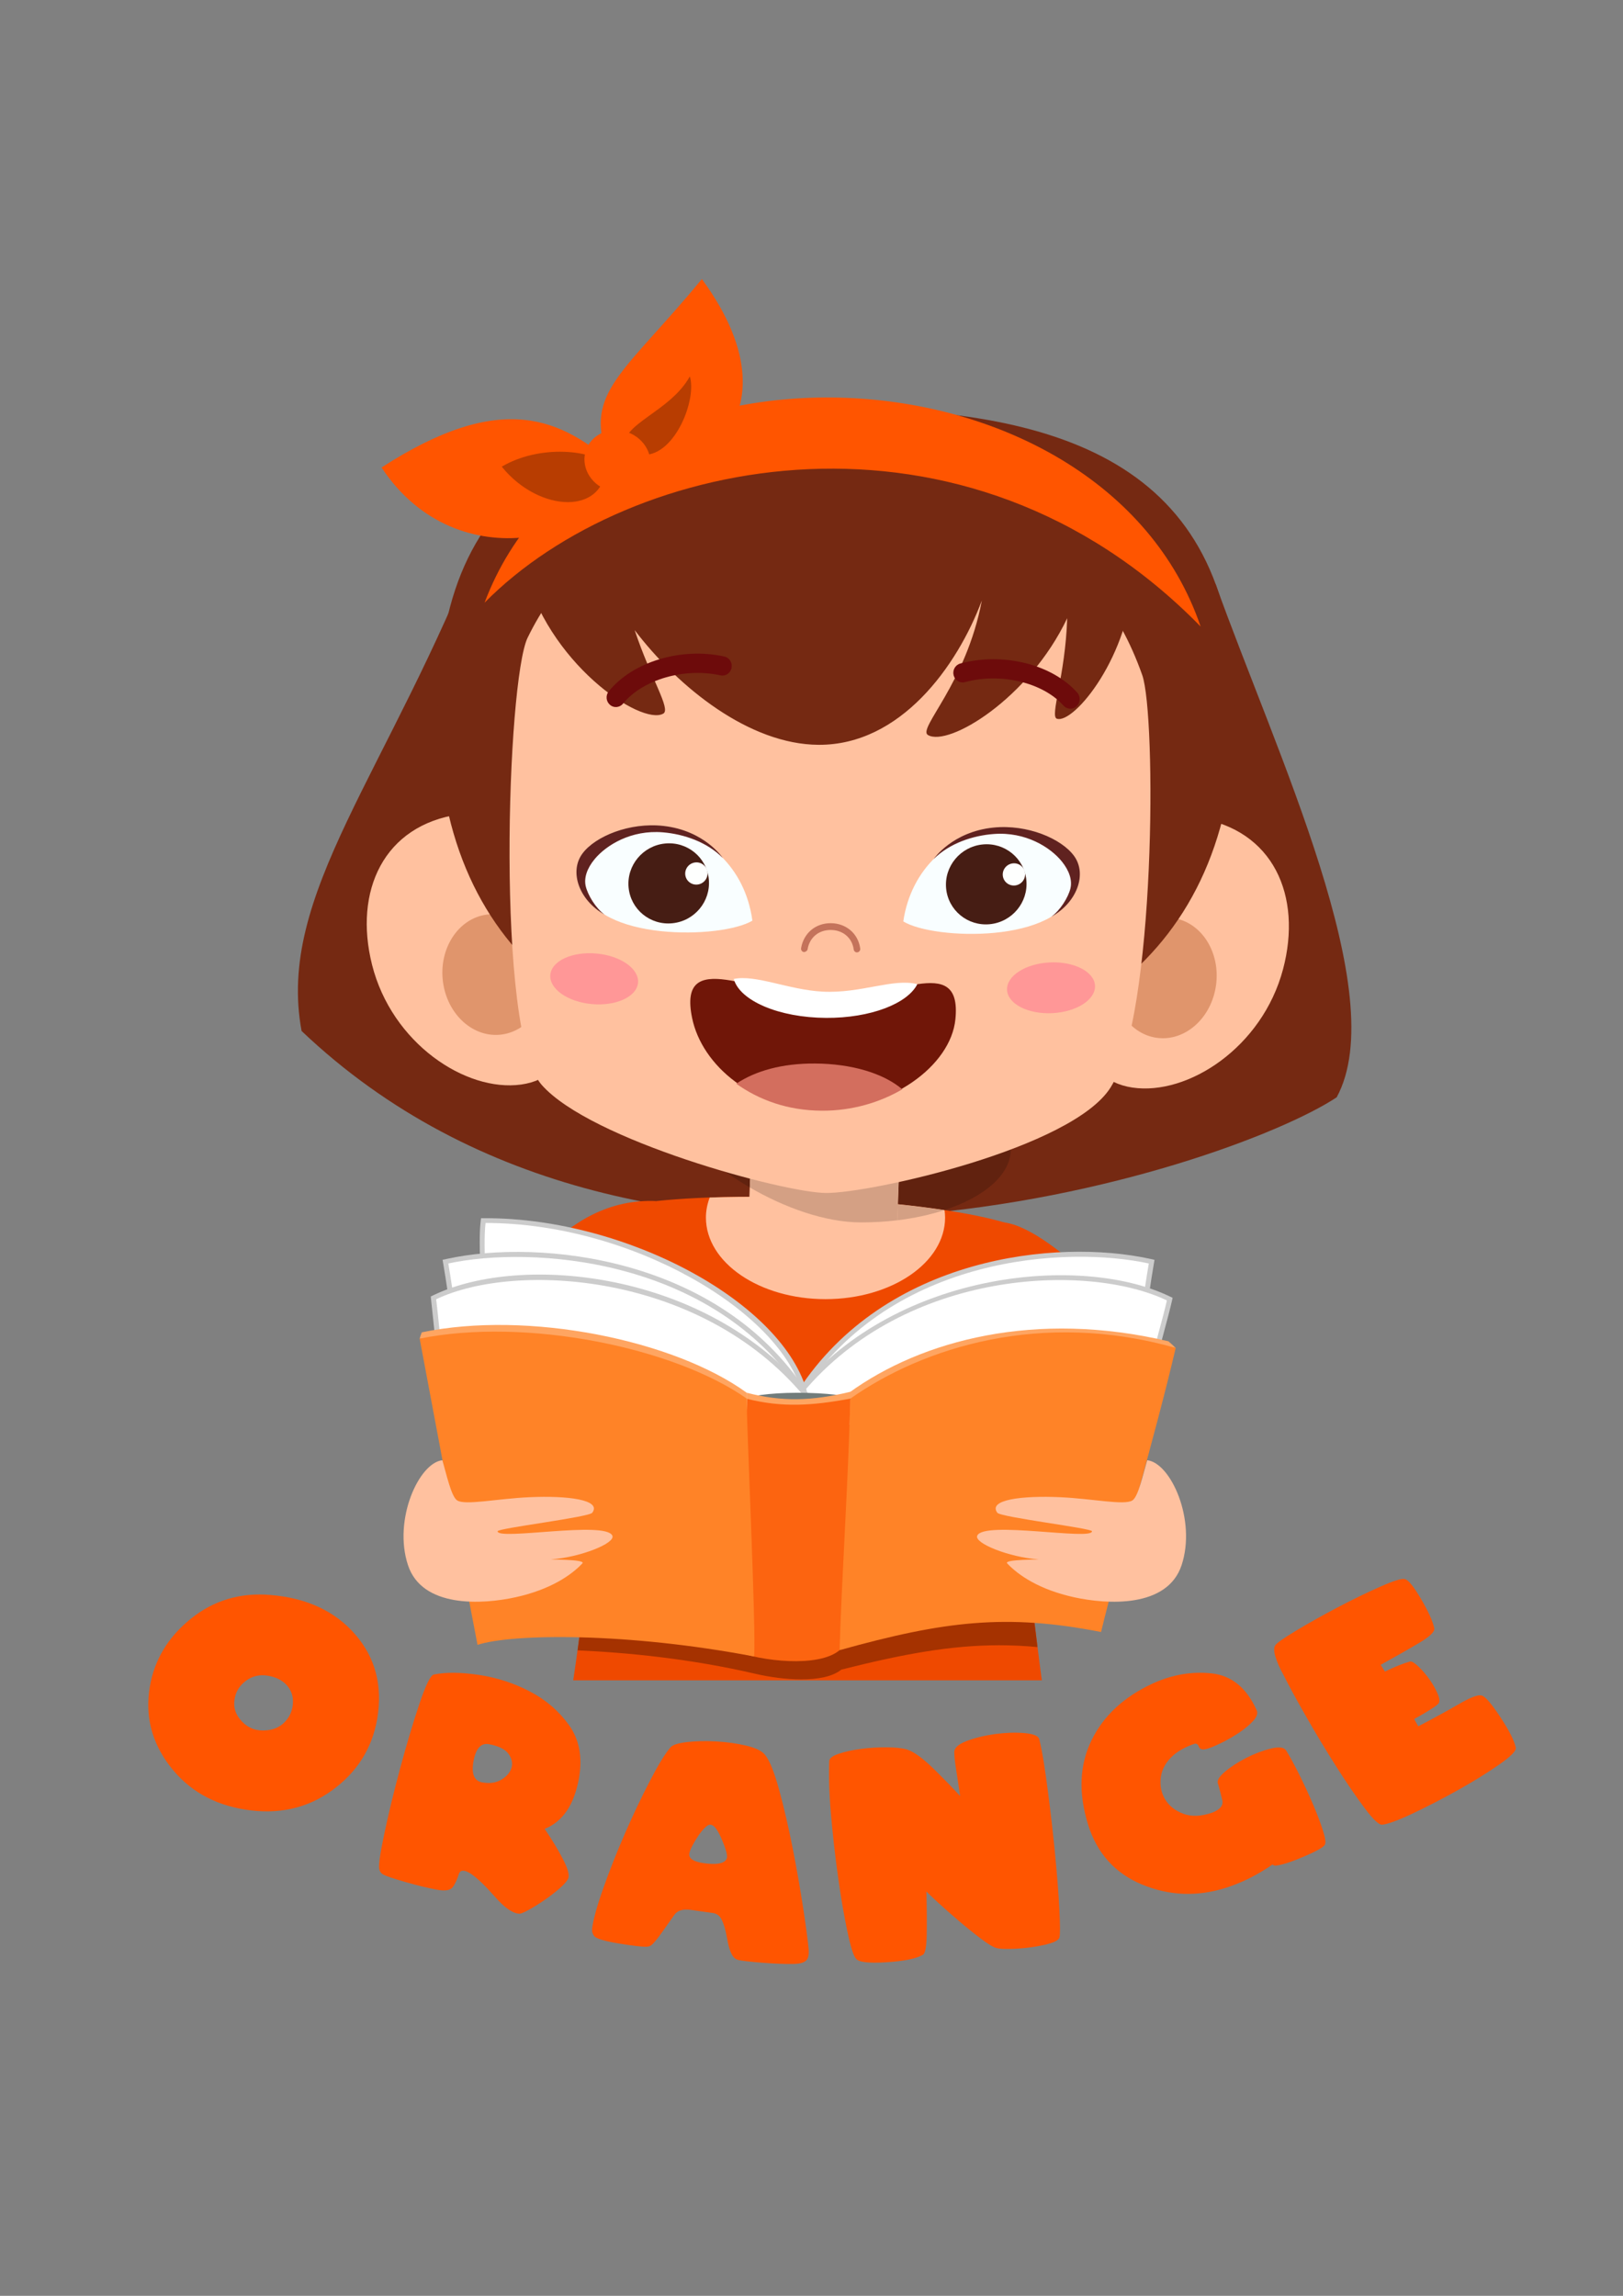 <?xml version="1.0" encoding="UTF-8" standalone="no"?>
<!-- Created with Inkscape (http://www.inkscape.org/) -->

<svg
   width="210mm"
   height="297mm"
   viewBox="0 0 210 297"
   version="1.1"
   id="svg8129"
   inkscape:version="1.2 (1:1.2.1+202207142221+cd75a1ee6d)"
   sodipodi:docname="orange.svg"
   xmlns:inkscape="http://www.inkscape.org/namespaces/inkscape"
   xmlns:sodipodi="http://sodipodi.sourceforge.net/DTD/sodipodi-0.dtd"
   xmlns="http://www.w3.org/2000/svg"
   xmlns:svg="http://www.w3.org/2000/svg">
  <rect x="0" y="0" width="210" height="297" fill="#808080" stroke="none"/>
  <sodipodi:namedview
     id="namedview8131"
     pagecolor="#ffffff"
     bordercolor="#000000"
     borderopacity="0.25"
     inkscape:showpageshadow="2"
     inkscape:pageopacity="0.0"
     inkscape:pagecheckerboard="0"
     inkscape:deskcolor="#d1d1d1"
     inkscape:document-units="mm"
     showgrid="false"
     inkscape:zoom="0.78127806"
     inkscape:cx="397.42573"
     inkscape:cy="561.89982"
     inkscape:window-width="1920"
     inkscape:window-height="1031"
     inkscape:window-x="0"
     inkscape:window-y="25"
     inkscape:window-maximized="1"
     inkscape:current-layer="layer1" />
  <defs
     id="defs8126" />
  <g
     inkscape:label="Layer 1"
     inkscape:groupmode="layer"
     id="layer1">
    <path
       d="M 62.36,68.999 C 50.218,100.164 35.722,115.671 39.023,133.374 83.869,176.049 158.809,151.3 172.953,141.956 180.149,128.688 165.135,97.47 157.289,75.567 124.307,75.403 79.604,65.663 62.36,68.999"
       style="fill:#752912;fill-opacity:1;fill-rule:nonzero;stroke:none;stroke-width:0.027"
       id="path1322" />
    <path
       d="m 134.801,217.374 c -1.67,-12.502 -4.49,-37.006 -4.326,-59.07 -9.315,-2.929 -32.029,-4.348 -45.562,-2.929 -5.203,6.798 -7.097,37.495 -10.741,61.999 h 60.63"
       style="fill:#ef4900;fill-opacity:1;fill-rule:nonzero;stroke:none;stroke-width:0.027"
       id="path1324" />
    <path
       d="m 149.272,173.811 c -2.915,5.672 -10.436,12.808 -15.774,13.932 -3.023,-2.786 -17.122,-15.148 -3.661,-29.603 6.648,0.642 19.435,15.671 19.435,15.671"
       style="fill:#ef4900;fill-opacity:1;fill-rule:nonzero;stroke:none;stroke-width:0.027"
       id="path1326" />
    <path
       d="m 122.285,157.508 c 0,-0.322 -0.031,-0.642 -0.072,-0.959 -8.78,-1.335 -20.639,-1.977 -30.387,-1.628 -0.308,0.83 -0.488,1.694 -0.488,2.588 0,5.831 6.928,10.557 15.472,10.557 8.547,0 15.475,-4.726 15.475,-10.557"
       style="fill:#ffc19f;fill-opacity:1;fill-rule:nonzero;stroke:none;stroke-width:0.027"
       id="path1328" />
    <path
       d="m 116.508,146.658 -0.43,12.063 c -0.094,2.593 -4.473,4.557 -9.784,4.385 -5.308,-0.172 -9.537,-2.413 -9.446,-5.009 l 0.43,-12.063 19.23,0.624"
       style="fill:#ffc19f;fill-opacity:1;fill-rule:nonzero;stroke:none;stroke-width:0.027"
       id="path1330" />
    <path
       d="m 143.997,66.763 c -7.327,-4.414 -21.41,-7.438 -34.172,-8.434 -13.878,-1.084 -28.326,-0.357 -36.322,3.766 -5.289,2.728 -13.176,25.532 -10.594,23.806 2.954,-1.972 7.535,-3.587 12.99,-4.787 0.86,-2.516 5.067,-8.63 5.857,-9.423 -0.377,1.335 -1.187,6.069 -1.592,8.593 6.781,-1.15 14.488,-1.726 21.959,-1.649 0.05,-2.714 1.719,-6.127 1.742,-6.309 0.799,0.87 2.244,4.776 2.865,6.439 1.12,0.053 2.232,0.122 3.325,0.206 10.034,0.785 17.408,1.961 23.243,3.502 0.3,-8.371 0.452,-10.982 0.352,-10.416 0.94,1.848 1.925,7.046 1.728,11.001 2.174,0.65 4.127,1.356 5.927,2.12 0.369,-2.416 1.24,-6.304 1.37,-6.965 0.749,0.507 1.819,5.984 2.138,8.614 2.976,1.544 5.596,3.272 8.284,5.178 2.937,2.083 -3.192,-21.684 -9.099,-25.242"
       style="fill:#870404;fill-opacity:1;fill-rule:nonzero;stroke:none;stroke-width:0.027"
       id="path1332" />
    <path
       d="m 77.973,182.906 c -7.627,-0.97 -15.816,-6.008 -17.156,-8.096 5.205,-7.927 11.994,-19.958 24.094,-19.435 -3.924,8.019 -6.939,27.53 -6.939,27.53"
       style="fill:#ef4900;fill-opacity:1;fill-rule:nonzero;stroke:none;stroke-width:0.027"
       id="path1334" />
    <path
       d="m 59.273,173.042 c 5.286,3.196 15.63,8.635 18.281,9.846 l 2.843,-4.747 c -1.495,-0.584 -16.382,-9.039 -17.852,-9.861 l -3.272,4.763"
       style="fill:#f9a40d;fill-opacity:1;fill-rule:nonzero;stroke:none;stroke-width:0.027"
       id="path1336" />
    <path
       d="m 122.79,131.672 c -1.367,5.299 -7.59,9.972 -15.558,9.698 -7.965,-0.275 -14.801,-5.492 -15.123,-10.755 -0.477,-7.781 7.596,-1.676 15.575,-1.766 7.97,-0.087 17.169,-5.18 15.106,2.823"
       style="fill:#701608;fill-opacity:1;fill-rule:nonzero;stroke:none;stroke-width:0.027"
       id="path1338" />
    <path
       d="m 108.274,136.223 c -4.307,-0.148 -8.079,0.796 -10.311,2.5 2.49,1.546 5.688,2.648 9.263,2.77 4.027,0.14 7.391,-0.93 10.106,-2.643 -2.183,-1.528 -5.236,-2.495 -9.058,-2.627"
       style="fill:#d36e5e;fill-opacity:1;fill-rule:nonzero;stroke:none;stroke-width:0.027"
       id="path1340" />
    <path
       d="m 118.125,127.097 c -2.543,-0.621 -6.442,0.973 -10.414,1.015 -4.482,0.05 -8.198,-1.866 -10.999,-1.269 1.059,2.239 5.308,4.025 10.461,4.205 5.524,0.19 10.147,-1.536 10.952,-3.951"
       style="fill:#ffffff;fill-opacity:1;fill-rule:nonzero;stroke:none;stroke-width:0.027"
       id="path1342" />
    <path
       d="m 122.21,156.541 c -1.883,-0.285 -3.91,-0.539 -6.026,-0.759 l 0.322,-9.013 14.277,1.927 c -0.005,3.269 -3.406,6.15 -8.572,7.845 M 97.009,153.612 C 91.196,150.232 86.737,145.707 86.74,142.757 l 28.665,3.864 -18.126,-0.587 -0.269,7.578"
       style="fill:#61220f;fill-opacity:1;fill-rule:nonzero;stroke:none;stroke-width:0.027"
       id="path1344" />
    <path
       d="m 122.193,156.546 c -1.88,-0.285 -3.899,-0.539 -6.01,-0.759 v -0.005 c 2.116,0.219 4.143,0.473 6.026,0.759 -0.005,0.003 -0.011,0.003 -0.017,0.005"
       style="fill:#c73d00;fill-opacity:1;fill-rule:nonzero;stroke:none;stroke-width:0.027"
       id="path1346" />
    <path
       d="m 116.109,157.862 0.075,-2.075 c 2.11,0.219 4.129,0.473 6.01,0.759 -1.83,0.6 -3.883,1.049 -6.085,1.316"
       style="fill:#d4a084;fill-opacity:1;fill-rule:nonzero;stroke:none;stroke-width:0.027"
       id="path1348" />
    <path
       d="m 111.441,158.14 c -0.011,0 -0.022,0 -0.033,0 -4.654,-0.005 -9.926,-1.927 -14.399,-4.528 l 0.269,-7.578 18.126,0.587 1.101,0.148 -0.322,9.013 v 0.005 l -0.075,2.075 c -1.495,0.182 -3.059,0.278 -4.667,0.278"
       style="fill:#d4a084;fill-opacity:1;fill-rule:nonzero;stroke:none;stroke-width:0.027"
       id="path1350" />
    <path
       d="m 166.011,125.389 c -2.679,10.11 -12.316,16.371 -19.493,15.304 -7.177,-1.068 -8.461,-9.401 -7.077,-19.154 1.387,-9.75 8.328,-16.815 15.503,-15.724 9.806,1.493 13.586,10.073 11.068,19.575"
       style="fill:#ffc19f;fill-opacity:1;fill-rule:nonzero;stroke:none;stroke-width:0.027"
       id="path1352" />
    <path
       d="m 157.336,127.491 c -0.605,4.277 -4.063,7.303 -7.721,6.758 -3.658,-0.544 -6.132,-4.454 -5.524,-8.727 0.607,-4.277 4.063,-7.303 7.721,-6.758 3.658,0.544 6.132,4.451 5.524,8.727"
       style="fill:#e0956c;fill-opacity:1;fill-rule:nonzero;stroke:none;stroke-width:0.027"
       id="path1354" />
    <path
       d="m 48.138,124.803 c 2.549,10.136 12.103,16.496 19.294,15.499 7.191,-0.999 8.581,-9.317 7.324,-19.083 -1.256,-9.766 -8.106,-16.9 -15.297,-15.877 -9.823,1.396 -13.714,9.935 -11.321,19.461"
       style="fill:#ffc19f;fill-opacity:1;fill-rule:nonzero;stroke:none;stroke-width:0.027"
       id="path1356" />
    <path
       d="m 57.312,126.994 c 0.552,4.282 3.969,7.343 7.635,6.835 3.666,-0.507 6.19,-4.393 5.638,-8.675 -0.552,-4.282 -3.969,-7.34 -7.635,-6.832 -3.664,0.507 -6.187,4.39 -5.638,8.672"
       style="fill:#e0956c;fill-opacity:1;fill-rule:nonzero;stroke:none;stroke-width:0.027"
       id="path1358" />
    <path
       d="m 56.619,91.727 c -0.205,31.81 21.083,46.225 51.026,46.376 29.94,0.148 51.994,-14.051 52.202,-45.863 C 160.051,60.427 138.14,52.929 108.199,52.781 78.256,52.633 56.827,59.915 56.619,91.727"
       style="fill:#752912;fill-opacity:1;fill-rule:nonzero;stroke:none;stroke-width:0.027"
       id="path1360" />
    <path
       d="m 68.275,82.484 c -2.69,5.5 -4.16,51.028 1.789,57.834 6.309,7.221 31.391,13.987 36.821,14.014 5.813,0.029 31.843,-5.77 36.81,-13.646 5.879,-9.322 5.926,-48.189 4.102,-53.348 -6.157,-17.421 -19.471,-22.461 -40.581,-22.567 -19.746,-0.098 -31.962,3.444 -38.94,17.714"
       style="fill:#ffc19f;fill-opacity:1;fill-rule:nonzero;stroke:none;stroke-width:0.027"
       id="path1362" />
    <path
       d="m 71.207,126.106 c -0.169,1.805 2.235,3.502 5.369,3.788 3.131,0.285 5.807,-0.946 5.976,-2.751 0.169,-1.805 -2.235,-3.502 -5.369,-3.788 -3.131,-0.288 -5.81,0.944 -5.976,2.751"
       style="fill:#ff9797;fill-opacity:1;fill-rule:nonzero;stroke:none;stroke-width:0.027"
       id="path1364" />
    <path
       d="m 130.302,128.067 c 0.091,1.811 2.712,3.153 5.857,3 3.139,-0.153 5.616,-1.747 5.524,-3.558 -0.091,-1.811 -2.715,-3.156 -5.857,-3.003 -3.142,0.156 -5.616,1.747 -5.524,3.56"
       style="fill:#ff9797;fill-opacity:1;fill-rule:nonzero;stroke:none;stroke-width:0.027"
       id="path1366" />
    <path
       d="m 97.35,119.101 c -3.977,2.403 -20.35,2.667 -21.962,-4.382 -0.768,-3.373 4.332,-7.969 10.416,-7.459 5.48,0.46 10.619,4.903 11.545,11.841"
       style="fill:#f9feff;fill-opacity:1;fill-rule:nonzero;stroke:none;stroke-width:0.027"
       id="path1368" />
    <path
       d="m 75.378,110.398 c 1.658,-2.207 6.068,-4.039 10.461,-3.552 5.333,0.592 7.679,4.139 7.679,4.139 -2.027,-2.048 -5.006,-3.079 -7.746,-3.309 -4.093,-0.346 -7.308,1.641 -8.816,3.447 -0.998,1.197 -1.414,2.44 -1.173,3.502 0.263,1.15 1.287,2.855 2.432,3.687 -3.311,-1.866 -4.598,-5.572 -2.837,-7.913"
       style="fill:#602220;fill-opacity:1;fill-rule:nonzero;stroke:none;stroke-width:0.027"
       id="path1370" />
    <path
       d="m 91.715,113.762 c 0.261,2.849 -1.85,5.389 -4.717,5.675 -2.865,0.288 -5.402,-1.789 -5.666,-4.639 -0.261,-2.847 1.85,-5.389 4.717,-5.675 2.868,-0.285 5.402,1.792 5.666,4.639"
       style="fill:#461d14;fill-opacity:1;fill-rule:nonzero;stroke:none;stroke-width:0.027"
       id="path1372" />
    <path
       d="m 91.546,112.856 c 0.072,0.79 -0.513,1.496 -1.309,1.575 -0.796,0.079 -1.5,-0.497 -1.572,-1.287 -0.072,-0.79 0.513,-1.496 1.309,-1.575 0.796,-0.079 1.498,0.497 1.572,1.287"
       style="fill:#fefffe;fill-opacity:1;fill-rule:nonzero;stroke:none;stroke-width:0.027"
       id="path1374" />
    <path
       d="m 116.877,119.199 c 3.946,2.442 20.314,2.868 22.017,-4.163 0.813,-3.365 -4.229,-8.014 -10.319,-7.562 -5.486,0.404 -10.683,4.797 -11.698,11.725"
       style="fill:#f9feff;fill-opacity:1;fill-rule:nonzero;stroke:none;stroke-width:0.027"
       id="path1376" />
    <path
       d="m 138.963,110.715 c -1.633,-2.225 -6.018,-4.099 -10.416,-3.655 -5.341,0.537 -7.732,4.06 -7.732,4.06 2.052,-2.027 5.045,-3.029 7.787,-3.23 4.099,-0.307 7.288,1.713 8.772,3.534 0.982,1.205 1.384,2.453 1.129,3.513 -0.277,1.147 -1.326,2.844 -2.482,3.661 3.336,-1.832 4.673,-5.524 2.942,-7.882"
       style="fill:#602220;fill-opacity:1;fill-rule:nonzero;stroke:none;stroke-width:0.027"
       id="path1378" />
    <path
       d="m 132.801,113.884 c 0.261,2.847 -1.85,5.389 -4.717,5.675 -2.865,0.285 -5.402,-1.792 -5.666,-4.639 -0.261,-2.849 1.85,-5.389 4.717,-5.675 2.868,-0.288 5.402,1.789 5.666,4.639"
       style="fill:#461d14;fill-opacity:1;fill-rule:nonzero;stroke:none;stroke-width:0.027"
       id="path1380" />
    <path
       d="m 132.632,112.975 c 0.072,0.79 -0.513,1.496 -1.309,1.575 -0.796,0.079 -1.5,-0.497 -1.572,-1.287 -0.072,-0.79 0.513,-1.493 1.309,-1.573 0.796,-0.082 1.498,0.497 1.572,1.285"
       style="fill:#fefffe;fill-opacity:1;fill-rule:nonzero;stroke:none;stroke-width:0.027"
       id="path1382" />
    <path
       d="m 104.003,123.164 c 0.202,0.003 0.455,-0.143 0.491,-0.357 0.255,-1.528 1.434,-2.508 3.001,-2.5 1.575,0.008 2.765,1.02 2.965,2.519 0.031,0.241 0.247,0.41 0.48,0.375 0.233,-0.034 0.397,-0.256 0.363,-0.497 -0.252,-1.919 -1.817,-3.264 -3.802,-3.275 -1.975,-0.011 -3.519,1.287 -3.847,3.227 -0.039,0.241 0.116,0.468 0.349,0.507"
       style="fill:#c4735b;fill-opacity:1;fill-rule:nonzero;stroke:none;stroke-width:0.027"
       id="path1384" />
    <path
       d="m 102.755,52.754 c 33.765,0.167 43.957,18.523 43.865,21.504 -0.316,10.501 -7.682,19.448 -9.873,18.721 -0.943,-0.315 1.101,-5.535 1.337,-12.999 -4.97,10.448 -15.381,16.665 -18.015,15.108 -1.392,-0.825 4.936,-6.626 6.972,-17.402 -3.192,8.529 -10.53,18.721 -21.124,18.668 -8.949,-0.045 -18.118,-7.39 -23.8,-14.838 2.119,6.335 4.717,10.226 3.705,10.802 C 82.974,93.942 70.685,85.722 67.748,73.215 67.069,70.326 75.796,52.62 102.755,52.754"
       style="fill:#752912;fill-opacity:1;fill-rule:nonzero;stroke:none;stroke-width:0.027"
       id="path1386" />
    <path
       d="m 89.552,131.693 c 1.265,6.153 7.943,11.807 16.789,11.849 8.844,0.045 16.67,-5.643 17.278,-11.68 0.899,-8.923 -8.342,-2.268 -17.186,-2.73 -8.83,-0.463 -18.786,-6.732 -16.881,2.561"
       style="fill:#701608;fill-opacity:1;fill-rule:nonzero;stroke:none;stroke-width:0.027"
       id="path1388" />
    <path
       d="m 105.429,137.582 c 4.781,0.024 8.919,1.279 11.315,3.338 -2.837,1.665 -6.434,2.786 -10.405,2.767 -4.471,-0.024 -8.148,-1.406 -11.076,-3.494 2.493,-1.66 5.921,-2.633 10.167,-2.611"
       style="fill:#d36e5e;fill-opacity:1;fill-rule:nonzero;stroke:none;stroke-width:0.027"
       id="path1390" />
    <path
       d="m 94.94,126.645 c 2.851,-0.6 7.097,1.409 11.498,1.639 4.967,0.259 9.177,-1.776 12.255,-0.965 -1.281,2.527 -6.076,4.39 -11.798,4.361 -6.135,-0.032 -11.176,-2.223 -11.956,-5.035"
       style="fill:#ffffff;fill-opacity:1;fill-rule:nonzero;stroke:none;stroke-width:0.027"
       id="path1392" />
    <path
       d="m 79.865,91.455 c 0.286,-0.042 0.557,-0.19 0.754,-0.433 2.529,-3.114 7.945,-4.686 12.602,-3.653 0.643,0.151 1.292,-0.283 1.434,-0.957 0.141,-0.669 -0.272,-1.332 -0.924,-1.477 -5.552,-1.234 -11.847,0.655 -14.962,4.493 -0.427,0.526 -0.361,1.311 0.15,1.75 0.275,0.238 0.618,0.328 0.946,0.278"
       style="fill:#6d0b0b;fill-opacity:1;fill-rule:nonzero;stroke:none;stroke-width:0.027"
       id="path1394" />
    <path
       d="m 138.375,91.682 c 0.33,0.032 0.671,-0.071 0.935,-0.322 0.491,-0.465 0.527,-1.25 0.075,-1.758 -3.27,-3.679 -9.637,-5.257 -15.134,-3.764 -0.646,0.177 -1.032,0.856 -0.862,1.52 0.169,0.666 0.829,1.068 1.473,0.885 4.609,-1.258 10.089,0.05 12.743,3.042 0.208,0.233 0.485,0.367 0.771,0.396"
       style="fill:#6d0b0b;fill-opacity:1;fill-rule:nonzero;stroke:none;stroke-width:0.027"
       id="path1396" />
    <path
       d="M 155.348,81.051 C 142.591,43.668 76.756,40.578 62.701,77.964 81.515,58.897 124.914,49.94 155.348,81.051"
       style="fill:#ff5500;fill-opacity:1;fill-rule:nonzero;stroke:none;stroke-width:0.027"
       id="path1398" />
    <path
       d="M 80.012,60.66 C 78.963,69.469 59.265,75.469 49.367,60.478 64.87,50.458 72.674,53.984 80.012,60.66"
       style="fill:#ff5500;fill-opacity:1;fill-rule:nonzero;stroke:none;stroke-width:0.027"
       id="path1400" />
    <path
       d="m 73.478,64.96 c -2.771,0 -6.14,-1.589 -8.556,-4.591 2.385,-1.401 5.139,-1.932 7.538,-1.932 3.386,0 6.057,1.063 5.943,2.233 -0.28,2.907 -2.343,4.29 -4.925,4.29"
       style="fill:#b83d01;fill-opacity:1;fill-rule:nonzero;stroke:none;stroke-width:0.027"
       id="path1402" />
    <path
       d="M 78.251,57.969 C 87.563,65 104.844,55.223 90.816,36.103 81.249,47.709 75.99,50.5 78.251,57.969"
       style="fill:#ff5500;fill-opacity:1;fill-rule:nonzero;stroke:none;stroke-width:0.027"
       id="path1404" />
    <path
       d="m 83.29,58.857 c -0.788,0 -1.625,-0.264 -2.496,-0.872 -0.563,-3.169 5.868,-4.636 8.461,-9.285 0.924,2.839 -1.822,10.157 -5.965,10.157"
       style="fill:#b83d01;fill-opacity:1;fill-rule:nonzero;stroke:none;stroke-width:0.027"
       id="path1406" />
    <path
       d="m 82.533,62.936 c -1.853,1.271 -4.537,0.83 -5.996,-0.983 -1.459,-1.816 -1.14,-4.314 0.713,-5.585 1.855,-1.269 4.54,-0.827 5.999,0.986 1.456,1.813 1.137,4.314 -0.716,5.582"
       style="fill:#ff5500;fill-opacity:1;fill-rule:nonzero;stroke:none;stroke-width:0.027"
       id="path1408" />
    <path
       d="m 37.847,220.818 c 0.177,-1.044 -0.028,-1.932 -0.618,-2.667 -0.593,-0.732 -1.456,-1.189 -2.59,-1.372 -1.068,-0.172 -2.011,0.053 -2.825,0.663 -0.815,0.613 -1.298,1.385 -1.451,2.321 -0.204,1.126 0.127,2.128 0.993,2.992 0.864,0.87 1.935,1.229 3.208,1.081 0.879,-0.085 1.611,-0.412 2.196,-0.981 0.585,-0.571 0.946,-1.25 1.087,-2.038 z m 10.96,1.546 c -0.666,3.822 -2.607,6.904 -5.835,9.243 -3.225,2.342 -6.978,3.172 -11.253,2.492 -4.123,-0.655 -7.368,-2.529 -9.736,-5.622 -2.367,-3.092 -3.233,-6.521 -2.596,-10.279 0.598,-3.494 2.369,-6.425 5.317,-8.796 2.945,-2.371 6.371,-3.394 10.281,-3.066 4.706,0.386 8.37,2.093 10.985,5.112 2.615,3.021 3.558,6.661 2.837,10.916"
       style="fill:#ff5500;fill-opacity:1;fill-rule:nonzero;stroke:none;stroke-width:0.027"
       id="path1410" />
    <path
       d="m 62.382,230.577 c 0.951,0.18 1.772,0.069 2.465,-0.336 0.691,-0.407 1.131,-0.909 1.326,-1.514 0.189,-0.605 0.067,-1.211 -0.366,-1.821 -0.435,-0.613 -1.281,-1.033 -2.538,-1.266 -1.032,-0.19 -1.697,0.534 -2,2.181 -0.302,1.641 0.067,2.561 1.112,2.757 z m 8.09,6.016 c 0.921,1.353 1.694,2.63 2.327,3.835 0.635,1.203 0.882,2.038 0.746,2.506 -0.111,0.336 -0.474,0.774 -1.09,1.316 -0.616,0.542 -1.292,1.065 -2.033,1.57 -0.738,0.505 -1.431,0.936 -2.077,1.29 -0.652,0.354 -1.065,0.502 -1.248,0.449 -0.838,-0.085 -1.864,-0.814 -3.07,-2.196 -1.212,-1.38 -2.227,-2.358 -3.053,-2.934 -0.813,-0.531 -1.334,-0.566 -1.567,-0.1 -0.258,0.838 -0.546,1.451 -0.86,1.842 -0.313,0.389 -0.996,0.484 -2.052,0.285 -1.204,-0.23 -2.56,-0.56 -4.066,-0.994 -1.503,-0.431 -2.443,-0.748 -2.818,-0.949 -0.266,-0.13 -0.441,-0.346 -0.527,-0.65 -0.141,-0.386 0.064,-1.9 0.621,-4.541 0.555,-2.643 1.24,-5.484 2.058,-8.519 0.815,-3.034 1.642,-5.802 2.474,-8.297 0.838,-2.498 1.467,-3.79 1.897,-3.877 1.553,-0.317 3.494,-0.299 5.821,0.048 2.324,0.346 4.523,1.057 6.589,2.133 2.069,1.076 3.761,2.529 5.078,4.361 1.312,1.832 1.753,4.073 1.315,6.724 -0.605,3.531 -2.094,5.762 -4.465,6.698"
       style="fill:#ff5500;fill-opacity:1;fill-rule:nonzero;stroke:none;stroke-width:0.027"
       id="path1412" />
    <path
       d="m 91.485,236.206 c -0.477,0.362 -0.998,1.012 -1.553,1.945 -0.56,0.938 -0.804,1.567 -0.74,1.895 0.111,0.555 0.893,0.904 2.343,1.044 1.45,0.143 2.282,-0.085 2.504,-0.679 0.13,-0.362 -0.119,-1.261 -0.752,-2.701 -0.635,-1.44 -1.234,-1.943 -1.803,-1.504 z m -14.626,14.217 c -0.202,-0.272 -0.286,-0.581 -0.244,-0.933 0.147,-1.168 0.624,-2.892 1.428,-5.17 0.804,-2.281 1.736,-4.639 2.795,-7.076 1.059,-2.432 2.135,-4.702 3.231,-6.809 1.09,-2.107 1.983,-3.576 2.693,-4.395 0.275,-0.317 0.99,-0.539 2.133,-0.674 1.145,-0.13 2.393,-0.159 3.744,-0.085 1.353,0.074 2.637,0.251 3.855,0.531 1.217,0.283 2.047,0.669 2.468,1.174 0.616,0.737 1.229,2.278 1.864,4.607 0.635,2.331 1.217,4.853 1.75,7.565 0.532,2.714 0.985,5.307 1.362,7.784 0.372,2.477 0.605,4.224 0.696,5.241 0.055,0.743 -0.069,1.237 -0.374,1.483 -0.308,0.246 -0.799,0.378 -1.467,0.396 -1.137,0.029 -2.535,-0.024 -4.19,-0.156 -1.658,-0.135 -2.69,-0.254 -3.101,-0.357 -0.161,-0.048 -0.302,-0.122 -0.43,-0.222 -0.41,-0.33 -0.738,-1.144 -0.971,-2.458 -0.233,-1.311 -0.519,-2.231 -0.851,-2.754 -0.197,-0.309 -0.488,-0.513 -0.871,-0.616 l -3.098,-0.439 c -0.973,-0.108 -1.65,0.111 -2.027,0.661 -0.491,0.706 -1.046,1.488 -1.664,2.347 -0.616,0.859 -1.054,1.382 -1.315,1.567 -0.133,0.116 -0.316,0.182 -0.552,0.201 -0.532,0.037 -1.753,-0.103 -3.666,-0.418 -1.914,-0.317 -2.979,-0.648 -3.198,-0.996"
       style="fill:#ff5500;fill-opacity:1;fill-rule:nonzero;stroke:none;stroke-width:0.027"
       id="path1414" />
    <path
       d="m 137.08,250.659 c -0.119,0.304 -0.552,0.563 -1.295,0.774 -0.743,0.211 -1.575,0.375 -2.488,0.494 -0.918,0.119 -1.797,0.185 -2.648,0.198 -0.849,0.016 -1.434,-0.026 -1.753,-0.127 -0.452,-0.137 -1.131,-0.552 -2.041,-1.248 -0.912,-0.693 -1.85,-1.448 -2.815,-2.27 -0.962,-0.822 -1.844,-1.599 -2.646,-2.334 -0.799,-0.735 -1.309,-1.218 -1.525,-1.451 0.053,2.165 0.064,4.025 0.039,5.585 -0.031,1.557 -0.191,2.429 -0.491,2.603 -0.887,0.513 -2.482,0.83 -4.778,0.967 -2.293,0.14 -3.589,-0.018 -3.885,-0.476 -0.319,-0.333 -0.693,-1.52 -1.123,-3.563 -0.433,-2.04 -0.832,-4.398 -1.206,-7.068 -0.374,-2.67 -0.679,-5.384 -0.915,-8.141 -0.238,-2.757 -0.283,-5.017 -0.214,-6.785 0.014,-0.354 0.424,-0.669 1.245,-0.944 0.821,-0.272 1.775,-0.481 2.868,-0.626 1.09,-0.14 2.194,-0.209 3.317,-0.204 1.12,0.008 1.991,0.1 2.615,0.28 0.912,0.283 2.119,1.166 3.611,2.646 1.495,1.48 2.585,2.606 3.275,3.378 -0.186,-1.287 -0.355,-2.426 -0.513,-3.418 -0.158,-0.989 -0.238,-1.723 -0.241,-2.199 -0.039,-0.581 0.491,-1.078 1.597,-1.499 1.104,-0.418 2.335,-0.719 3.688,-0.904 1.356,-0.18 2.618,-0.222 3.788,-0.124 1.17,0.1 1.819,0.365 1.927,0.806 0.424,1.747 0.765,4.01 1.12,6.766 0.361,2.757 0.668,5.476 0.929,8.159 0.261,2.68 0.444,5.048 0.549,7.107 0.105,2.054 0.105,3.259 0.008,3.613"
       style="fill:#ff5500;fill-opacity:1;fill-rule:nonzero;stroke:none;stroke-width:0.027"
       id="path1416" />
    <path
       d="m 154.552,225.589 c -1.093,0.37 -1.991,0.856 -2.696,1.451 -0.968,0.846 -1.517,1.803 -1.656,2.87 -0.139,1.068 0.047,2.022 0.555,2.865 0.508,0.843 1.292,1.464 2.349,1.861 1.059,0.402 2.307,0.354 3.747,-0.143 1.026,-0.396 1.459,-0.93 1.298,-1.612 -0.161,-0.677 -0.333,-1.356 -0.519,-2.03 -0.236,-0.407 0.039,-0.944 0.821,-1.612 0.785,-0.666 1.722,-1.279 2.809,-1.832 1.09,-0.552 2.155,-0.954 3.195,-1.205 1.043,-0.251 1.694,-0.167 1.961,0.254 0.488,0.79 1.048,1.818 1.681,3.087 0.63,1.266 1.217,2.529 1.755,3.785 0.538,1.258 0.971,2.387 1.292,3.391 0.324,1.002 0.424,1.626 0.297,1.874 -0.083,0.309 -0.965,0.825 -2.643,1.546 -1.675,0.722 -2.915,1.126 -3.719,1.211 -0.111,0.029 -0.258,-0.016 -0.435,-0.143 -1.902,1.324 -3.905,2.329 -6.004,3.008 -3.736,1.176 -7.355,1.036 -10.866,-0.418 -3.508,-1.454 -5.838,-4.047 -6.997,-7.781 -1.254,-4.073 -1.101,-7.705 0.46,-10.892 1.559,-3.185 4.215,-5.64 7.97,-7.361 2.488,-1.126 5.006,-1.552 7.56,-1.282 2.554,0.27 4.482,1.826 5.791,4.67 0.236,0.418 0.111,0.901 -0.38,1.443 -0.494,0.547 -1.126,1.076 -1.9,1.589 -0.777,0.513 -1.57,0.965 -2.379,1.353 -0.807,0.389 -1.406,0.626 -1.792,0.716 -0.538,0.135 -0.863,0.04 -0.985,-0.28 -0.119,-0.32 -0.311,-0.449 -0.571,-0.383"
       style="fill:#ff5500;fill-opacity:1;fill-rule:nonzero;stroke:none;stroke-width:0.027"
       id="path1418" />
    <path
       d="m 183.508,223.327 c 1.952,-1.018 3.7,-1.974 5.233,-2.862 1.539,-0.893 2.526,-1.263 2.97,-1.118 0.433,0.085 1.226,0.991 2.379,2.728 1.151,1.739 1.841,3.077 2.038,4.018 0.083,0.399 -0.643,1.131 -2.169,2.194 -1.525,1.063 -3.292,2.157 -5.303,3.283 -2.011,1.123 -3.971,2.138 -5.888,3.042 -1.919,0.907 -3.231,1.377 -3.935,1.44 -0.408,0.037 -1.17,-0.679 -2.282,-2.167 -1.115,-1.488 -2.332,-3.275 -3.658,-5.36 -1.323,-2.08 -2.621,-4.234 -3.891,-6.457 -1.27,-2.218 -2.263,-4.047 -2.981,-5.484 -0.43,-0.769 -0.754,-1.507 -0.976,-2.212 -0.222,-0.706 -0.238,-1.211 -0.047,-1.512 0.189,-0.304 1.101,-0.946 2.732,-1.924 1.628,-0.981 3.419,-1.98 5.369,-3.008 1.952,-1.023 3.788,-1.916 5.513,-2.675 1.725,-0.759 2.773,-1.084 3.153,-0.973 0.438,0.079 1.126,0.92 2.072,2.524 0.946,1.599 1.536,2.876 1.739,3.827 0.097,0.447 -0.563,1.086 -1.966,1.914 -1.403,0.833 -3.059,1.771 -4.964,2.823 0.072,0.13 0.158,0.275 0.269,0.441 0.105,0.167 0.2,0.309 0.283,0.433 1.281,-0.624 2.366,-1.057 3.253,-1.3 0.219,-0.045 0.588,0.18 1.098,0.666 0.513,0.492 0.998,1.06 1.456,1.713 0.46,0.655 0.813,1.298 1.065,1.924 0.25,0.629 0.23,1.044 -0.061,1.248 -0.189,0.177 -0.563,0.439 -1.126,0.788 -0.563,0.346 -1.198,0.716 -1.905,1.102 0.078,0.14 0.458,0.819 0.53,0.946"
       style="fill:#ff5500;fill-opacity:1;fill-rule:nonzero;stroke:none;stroke-width:0.027"
       id="path1420" />
    <path
       d="m 74.729,213.502 c -0.003,0 -0.003,0 -0.006,0 1.348,-9.703 2.471,-20.095 3.664,-29.439 -1.193,9.343 -2.313,19.736 -3.658,29.439 m 59.517,-0.426 h -0.003 c -0.901,-7.168 -1.966,-16.784 -2.737,-27.221 0,0.003 0.003,0.003 0.003,0.005 0.771,10.438 1.836,20.048 2.737,27.216"
       style="fill:#b0b0b0;fill-opacity:1;fill-rule:nonzero;stroke:none;stroke-width:0.027"
       id="path1422" />
    <path
       d="m 103.679,217.258 c -1.977,0 -4.11,-0.301 -5.896,-0.716 -8.425,-1.961 -16.57,-2.757 -23.054,-3.04 1.345,-9.703 2.465,-20.095 3.658,-29.439 0.144,-1.11 0.286,-2.207 0.43,-3.285 l 1.581,-2.638 c -0.186,-0.074 -0.585,-0.27 -1.14,-0.56 0.097,-0.679 0.194,-1.348 0.294,-2.009 7.186,1.67 13.78,4.348 18.168,7.604 -0.003,0.053 -0.006,0.132 -0.008,0.209 0.008,-0.066 0.019,-0.14 0.025,-0.188 2.355,0.65 4.515,0.922 6.745,0.922 2.083,0 4.224,-0.238 6.636,-0.621 3.896,-2.603 8.764,-4.877 14.313,-6.309 1.545,3.721 4.138,6.721 6.076,8.667 0.771,10.438 1.836,20.053 2.737,27.221 -1.686,-0.159 -3.328,-0.235 -4.97,-0.235 -6.184,0 -12.322,1.105 -20.414,3.151 -1.134,0.922 -3.067,1.266 -5.18,1.266"
       style="fill:#a53200;fill-opacity:1;fill-rule:nonzero;stroke:none;stroke-width:0.027"
       id="path1424" />
    <path
       d="m 131.509,185.861 c 0,-0.003 -0.003,-0.003 -0.003,-0.005 -1.939,-1.945 -4.532,-4.945 -6.076,-8.667 1.758,-0.455 3.586,-0.822 5.472,-1.092 0.166,3.301 0.374,6.571 0.607,9.764"
       style="fill:#a53200;fill-opacity:1;fill-rule:nonzero;stroke:none;stroke-width:0.027"
       id="path1426" />
    <path
       d="m 78.816,180.778 c 0.147,-1.084 0.294,-2.151 0.441,-3.198 0.555,0.291 0.954,0.486 1.14,0.56 l -1.581,2.638"
       style="fill:#ac7109;fill-opacity:1;fill-rule:nonzero;stroke:none;stroke-width:0.027"
       id="path1428" />
    <path
       d="m 104.522,180.347 c 0.2,0.714 5.979,22.091 6.612,24.568 3.783,-1.668 7.89,-2.699 12.222,-3.069 5.025,-0.433 10.092,0.098 14.687,1.525 1.719,-2.878 2.185,-5.691 2.637,-8.413 0.527,-3.172 1.071,-6.452 3.541,-9.803 0.724,-0.981 1.747,-8.096 2.568,-13.81 0.38,-2.63 0.754,-5.231 1.112,-7.411 -11.814,-2.36 -32.606,0.087 -43.38,16.414 z m 5.707,26.365 c 0,0 -2.696,-10.276 -4.465,-16.818 -2.582,-9.547 -2.59,-9.557 -2.582,-9.716 l 0.017,-0.159 0.089,-0.135 c 11.282,-17.336 33.393,-19.68 45.501,-17.037 l 0.593,0.13 -0.097,0.576 c -0.388,2.284 -0.793,5.104 -1.204,7.961 -1.173,8.17 -1.95,13.21 -2.793,14.355 -2.299,3.119 -2.795,6.113 -3.322,9.283 -0.494,2.976 -1.004,6.055 -3.073,9.29 l -0.272,0.428 -0.496,-0.164 c -4.559,-1.491 -9.626,-2.051 -14.654,-1.623 -4.454,0.378 -8.658,1.483 -12.499,3.28 l -0.743,0.349"
       style="fill:#cccccc;fill-opacity:1;fill-rule:nonzero;stroke:none;stroke-width:0.027"
       id="path1430" />
    <path
       d="m 138.337,204.119 c 4.16,-6.502 1.817,-12.364 6.42,-18.607 1.176,-1.596 2.629,-14.653 3.885,-22.059 -10.475,-2.292 -33.157,-1.134 -44.8,16.76 -0.008,0.167 6.284,23.177 6.844,25.593 3.769,-1.766 8.081,-2.944 12.727,-3.341 5.319,-0.452 10.414,0.18 14.923,1.655"
       style="fill:#ffffff;fill-opacity:1;fill-rule:nonzero;stroke:none;stroke-width:0.027"
       id="path1432" />
    <path
       d="m 104.533,180.384 c 0.225,0.811 5.968,22.054 6.6,24.531 1.683,-0.74 4.939,-2.088 8.902,-3.729 8.617,-3.566 20.348,-8.426 24.008,-10.406 0.602,-1.948 5.15,-17.838 6.193,-22.199 -9.604,-4.245 -32.398,-3.901 -45.704,11.804 z m 5.696,26.328 c 0,0 -2.696,-10.276 -4.465,-16.818 -2.582,-9.547 -2.59,-9.557 -2.582,-9.716 l 0.019,-0.198 0.13,-0.156 c 12.965,-15.539 36.663,-17.545 47.945,-12.145 l 0.449,0.214 -0.103,0.47 c -0.718,3.248 -6.159,22.506 -6.442,23.093 l -0.086,0.177 -0.177,0.098 c -3.461,1.94 -15.541,6.943 -24.361,10.594 -4.462,1.848 -8.312,3.444 -9.584,4.039 l -0.743,0.349"
       style="fill:#cccccc;fill-opacity:1;fill-rule:nonzero;stroke:none;stroke-width:0.027"
       id="path1434" />
    <path
       d="m 144.588,191.194 c 0.202,-0.418 5.613,-19.408 6.398,-22.961 -10.242,-4.903 -33.765,-4.057 -47.143,11.978 -0.008,0.167 6.284,23.177 6.844,25.593 3.769,-1.766 28.698,-11.696 33.901,-14.611"
       style="fill:#ffffff;fill-opacity:1;fill-rule:nonzero;stroke:none;stroke-width:0.027"
       id="path1436" />
    <path
       d="m 152.123,174.382 c -0.383,-0.381 -0.483,-0.465 -0.943,-0.864 -17.117,-4.052 -31.893,-0.185 -41.327,6.658 -0.324,2.619 -1.47,29.642 -0.793,33.031 13.553,-3.893 30.85,-41.293 43.064,-38.824"
       style="fill:#ffa561;fill-opacity:1;fill-rule:nonzero;stroke:none;stroke-width:0.027"
       id="path1438" />
    <path
       d="m 142.463,211.126 c 2.549,-10.456 7.022,-25.429 9.659,-36.744 -17.333,-4.937 -32.661,-0.09 -42.098,6.555 -0.322,2.545 -2.069,29.248 -1.392,32.539 13.556,-3.782 21.618,-4.747 33.831,-2.35"
       style="fill:#ff8327;fill-opacity:1;fill-rule:nonzero;stroke:none;stroke-width:0.027"
       id="path1440" />
    <path
       d="m 66.32,187.88 c -1.628,-1.224 -4.421,-22.532 -3.705,-28.487 17.142,0.505 38.454,10.223 41.228,21.01 -0.447,3.045 -7.319,22.987 -7.879,25.403 -3.772,-1.766 -19.33,-10.163 -29.644,-17.925"
       style="fill:#ffffff;fill-opacity:1;fill-rule:nonzero;stroke:none;stroke-width:0.027"
       id="path1442" />
    <path
       d="m 66.736,187.404 c 10,7.522 24.405,15.341 28.795,17.513 0.441,-1.507 1.431,-4.53 2.618,-8.162 2.091,-6.391 4.679,-14.315 5.028,-16.321 -2.615,-9.713 -20.769,-21.359 -39.758,-21.597 -0.527,6.743 2.047,27.174 3.317,28.567 z m 29.685,19.308 -0.746,-0.349 c -3.272,-1.533 -19.036,-9.93 -29.76,-17.994 -2.088,-1.573 -4.371,-24.948 -3.736,-30.226 l 0.064,-0.55 h 0.582 c 18.415,0 38.654,11.014 41.649,22.665 l 0.025,0.116 -0.014,0.116 c -0.277,1.9 -2.834,9.727 -5.092,16.633 -1.384,4.237 -2.579,7.892 -2.793,8.815 l -0.18,0.774"
       style="fill:#cccccc;fill-opacity:1;fill-rule:nonzero;stroke:none;stroke-width:0.027"
       id="path1444" />
    <path
       d="m 66.32,187.88 c -1.628,-1.224 -4.21,-23.714 -3.494,-29.669 18.789,0 38.244,11.405 41.017,22.191 -0.447,3.045 -7.319,22.987 -7.879,25.403 -3.772,-1.766 -19.33,-10.163 -29.644,-17.925"
       style="fill:#ffffff;fill-opacity:1;fill-rule:nonzero;stroke:none;stroke-width:0.027"
       id="path1446" />
    <path
       d="m 79.892,201.701 c 1.134,0 2.269,0.048 3.403,0.145 4.335,0.37 8.45,1.401 12.236,3.071 0.81,-2.862 7.369,-23.621 7.607,-24.412 -10.882,-16.445 -32.686,-18.898 -44.392,-16.572 0.361,2.186 0.735,4.789 1.115,7.424 0.821,5.712 1.844,12.816 2.568,13.797 2.471,3.351 3.015,6.632 3.541,9.803 0.452,2.722 0.915,5.535 2.637,8.413 3.558,-1.105 7.399,-1.67 11.284,-1.67 z m 16.529,5.011 -0.746,-0.349 c -3.838,-1.797 -8.043,-2.902 -12.496,-3.28 -5.025,-0.428 -10.095,0.132 -14.654,1.623 l -0.496,0.164 -0.272,-0.428 c -2.072,-3.235 -2.582,-6.314 -3.073,-9.29 -0.527,-3.169 -1.023,-6.164 -3.322,-9.283 -0.843,-1.144 -1.617,-6.182 -2.793,-14.341 -0.41,-2.862 -0.818,-5.688 -1.204,-7.974 l -0.1,-0.576 0.596,-0.13 c 11.956,-2.614 35.16,-0.251 46.533,17.23 l 0.091,0.137 0.014,0.159 c 0.005,0.167 0,0.169 -2.149,6.967 -2.147,6.793 -5.394,17.059 -5.749,18.597 l -0.18,0.774"
       style="fill:#cccccc;fill-opacity:1;fill-rule:nonzero;stroke:none;stroke-width:0.027"
       id="path1448" />
    <path
       d="m 68.311,204.119 c -4.157,-6.502 -1.814,-12.364 -6.417,-18.607 -1.179,-1.596 -2.632,-14.653 -3.885,-22.059 10.472,-2.292 34.189,-0.941 45.834,16.95 0.008,0.169 -7.319,22.987 -7.879,25.403 -3.772,-1.766 -8.081,-2.944 -12.727,-3.341 -5.319,-0.452 -10.414,0.18 -14.926,1.655"
       style="fill:#ffffff;fill-opacity:1;fill-rule:nonzero;stroke:none;stroke-width:0.027"
       id="path1450" />
    <path
       d="m 59.37,190.045 c 3.655,1.948 16.221,6.925 25.459,10.58 4.853,1.922 8.827,3.484 10.702,4.292 0.829,-2.873 7.532,-23.333 7.79,-24.147 -12.546,-14.762 -35.434,-17.133 -46.184,-12.322 0.211,1.789 2.047,20.339 2.232,21.597 z m 37.051,16.667 -0.746,-0.349 c -1.339,-0.629 -5.976,-2.463 -11.346,-4.588 -10.028,-3.973 -22.511,-8.915 -25.875,-10.8 l -0.177,-0.098 -0.086,-0.177 c -0.128,-0.264 -0.297,-1.729 -1.334,-12.203 -0.452,-4.557 -1.123,-10.773 -1.123,-10.773 l 0.41,-0.198 c 11.276,-5.392 35.143,-3.172 48.402,12.719 l 0.13,0.156 0.011,0.198 c 0.008,0.169 0.008,0.169 -2.108,6.637 -2.238,6.827 -5.619,17.146 -5.979,18.703 l -0.18,0.774"
       style="fill:#cccccc;fill-opacity:1;fill-rule:nonzero;stroke:none;stroke-width:0.027"
       id="path1452" />
    <path
       d="m 58.785,190.441 c -0.202,-0.42 -1.914,-18.956 -2.349,-22.361 10.242,-4.9 34.222,-3.484 47.601,12.549 0.011,0.169 -7.513,22.76 -8.073,25.175 -3.772,-1.766 -31.976,-12.452 -37.179,-15.364"
       style="fill:#ffffff;fill-opacity:1;fill-rule:nonzero;stroke:none;stroke-width:0.027"
       id="path1454" />
    <path
       d="m 96.643,180.958 c 0,0.521 2.823,1.551 6.614,1.551 3.791,0 6.867,-1.063 6.767,-1.573 -0.069,-0.362 -3.048,-0.759 -6.842,-0.759 -3.791,0 -6.539,0.489 -6.539,0.78"
       style="fill:#717c7b;fill-opacity:1;fill-rule:nonzero;stroke:none;stroke-width:0.027"
       id="path1456" />
    <path
       d="m 109.938,184.296 c 0,-1.628 0.089,-3.159 0.083,-4.245 -5.009,1.211 -8.813,1.306 -13.401,0.124 -0.058,0.716 0.372,3.822 0.294,4.676 3.289,1.377 10.33,1.813 13.023,-0.555"
       style="fill:#ffa561;fill-opacity:1;fill-rule:nonzero;stroke:none;stroke-width:0.027"
       id="path1458" />
    <path
       d="m 108.632,213.476 c 0.255,-8.876 1.118,-21.755 1.392,-32.539 -4.964,0.915 -8.794,1.171 -13.381,0.021 -0.308,2.318 -1.173,29.227 -1.542,32.608 3.289,1.337 10.838,2.21 13.531,-0.09"
       style="fill:#fc6410;fill-opacity:1;fill-rule:nonzero;stroke:none;stroke-width:0.027"
       id="path1460" />
    <path
       d="m 54.301,173.174 c 0.031,-0.135 0.144,-0.476 0.275,-0.814 13.725,-2.86 32.611,0.973 42.046,7.816 0.28,2.424 -0.557,4.969 -0.854,8.439 C 79.485,185.409 58.896,173.007 54.301,173.174"
       style="fill:#ffa561;fill-opacity:1;fill-rule:nonzero;stroke:none;stroke-width:0.027"
       id="path1462" />
    <path
       d="m 61.788,212.788 c -2.241,-11.574 -5.352,-28.257 -7.488,-39.615 13.722,-2.778 32.888,1.118 42.323,7.763 -0.078,2.323 1.242,29.986 0.948,33.356 -16.285,-3.114 -31.272,-2.979 -35.784,-1.504"
       style="fill:#ff8327;fill-opacity:1;fill-rule:nonzero;stroke:none;stroke-width:0.027"
       id="path1464" />
    <path
       d="m 79.232,198.659 c 0.433,0.991 -4.154,2.794 -7.882,3.069 -0.616,0.045 4.523,-0.034 4.005,0.518 -1.445,1.541 -4.165,3.396 -8.642,4.382 -4.29,0.944 -12.083,1.425 -13.925,-4.152 -1.941,-5.878 1.414,-13.247 4.451,-13.572 0.53,1.818 1.151,4.715 1.919,5.202 1.051,0.661 5.164,-0.23 9.343,-0.42 4.898,-0.222 9.385,0.317 8.134,2.011 -0.43,0.584 -12.239,2.006 -12.252,2.392 -0.05,1.24 13.994,-1.393 14.848,0.571"
       style="fill:#ffc19f;fill-opacity:1;fill-rule:nonzero;stroke:none;stroke-width:0.027"
       id="path1466" />
    <path
       d="m 126.445,198.659 c -0.433,0.991 4.152,2.794 7.879,3.069 0.616,0.045 -4.52,-0.034 -4.005,0.518 1.448,1.541 4.165,3.396 8.644,4.382 4.287,0.944 12.08,1.425 13.925,-4.152 1.941,-5.878 -1.417,-13.247 -4.451,-13.572 -0.53,1.818 -1.151,4.715 -1.919,5.202 -1.051,0.661 -5.164,-0.23 -9.343,-0.42 -4.9,-0.222 -9.385,0.317 -8.134,2.011 0.43,0.584 12.239,2.006 12.252,2.392 0.05,1.24 -13.994,-1.393 -14.848,0.571"
       style="fill:#ffc19f;fill-opacity:1;fill-rule:nonzero;stroke:none;stroke-width:0.027"
       id="path1468" />
  </g>
</svg>
